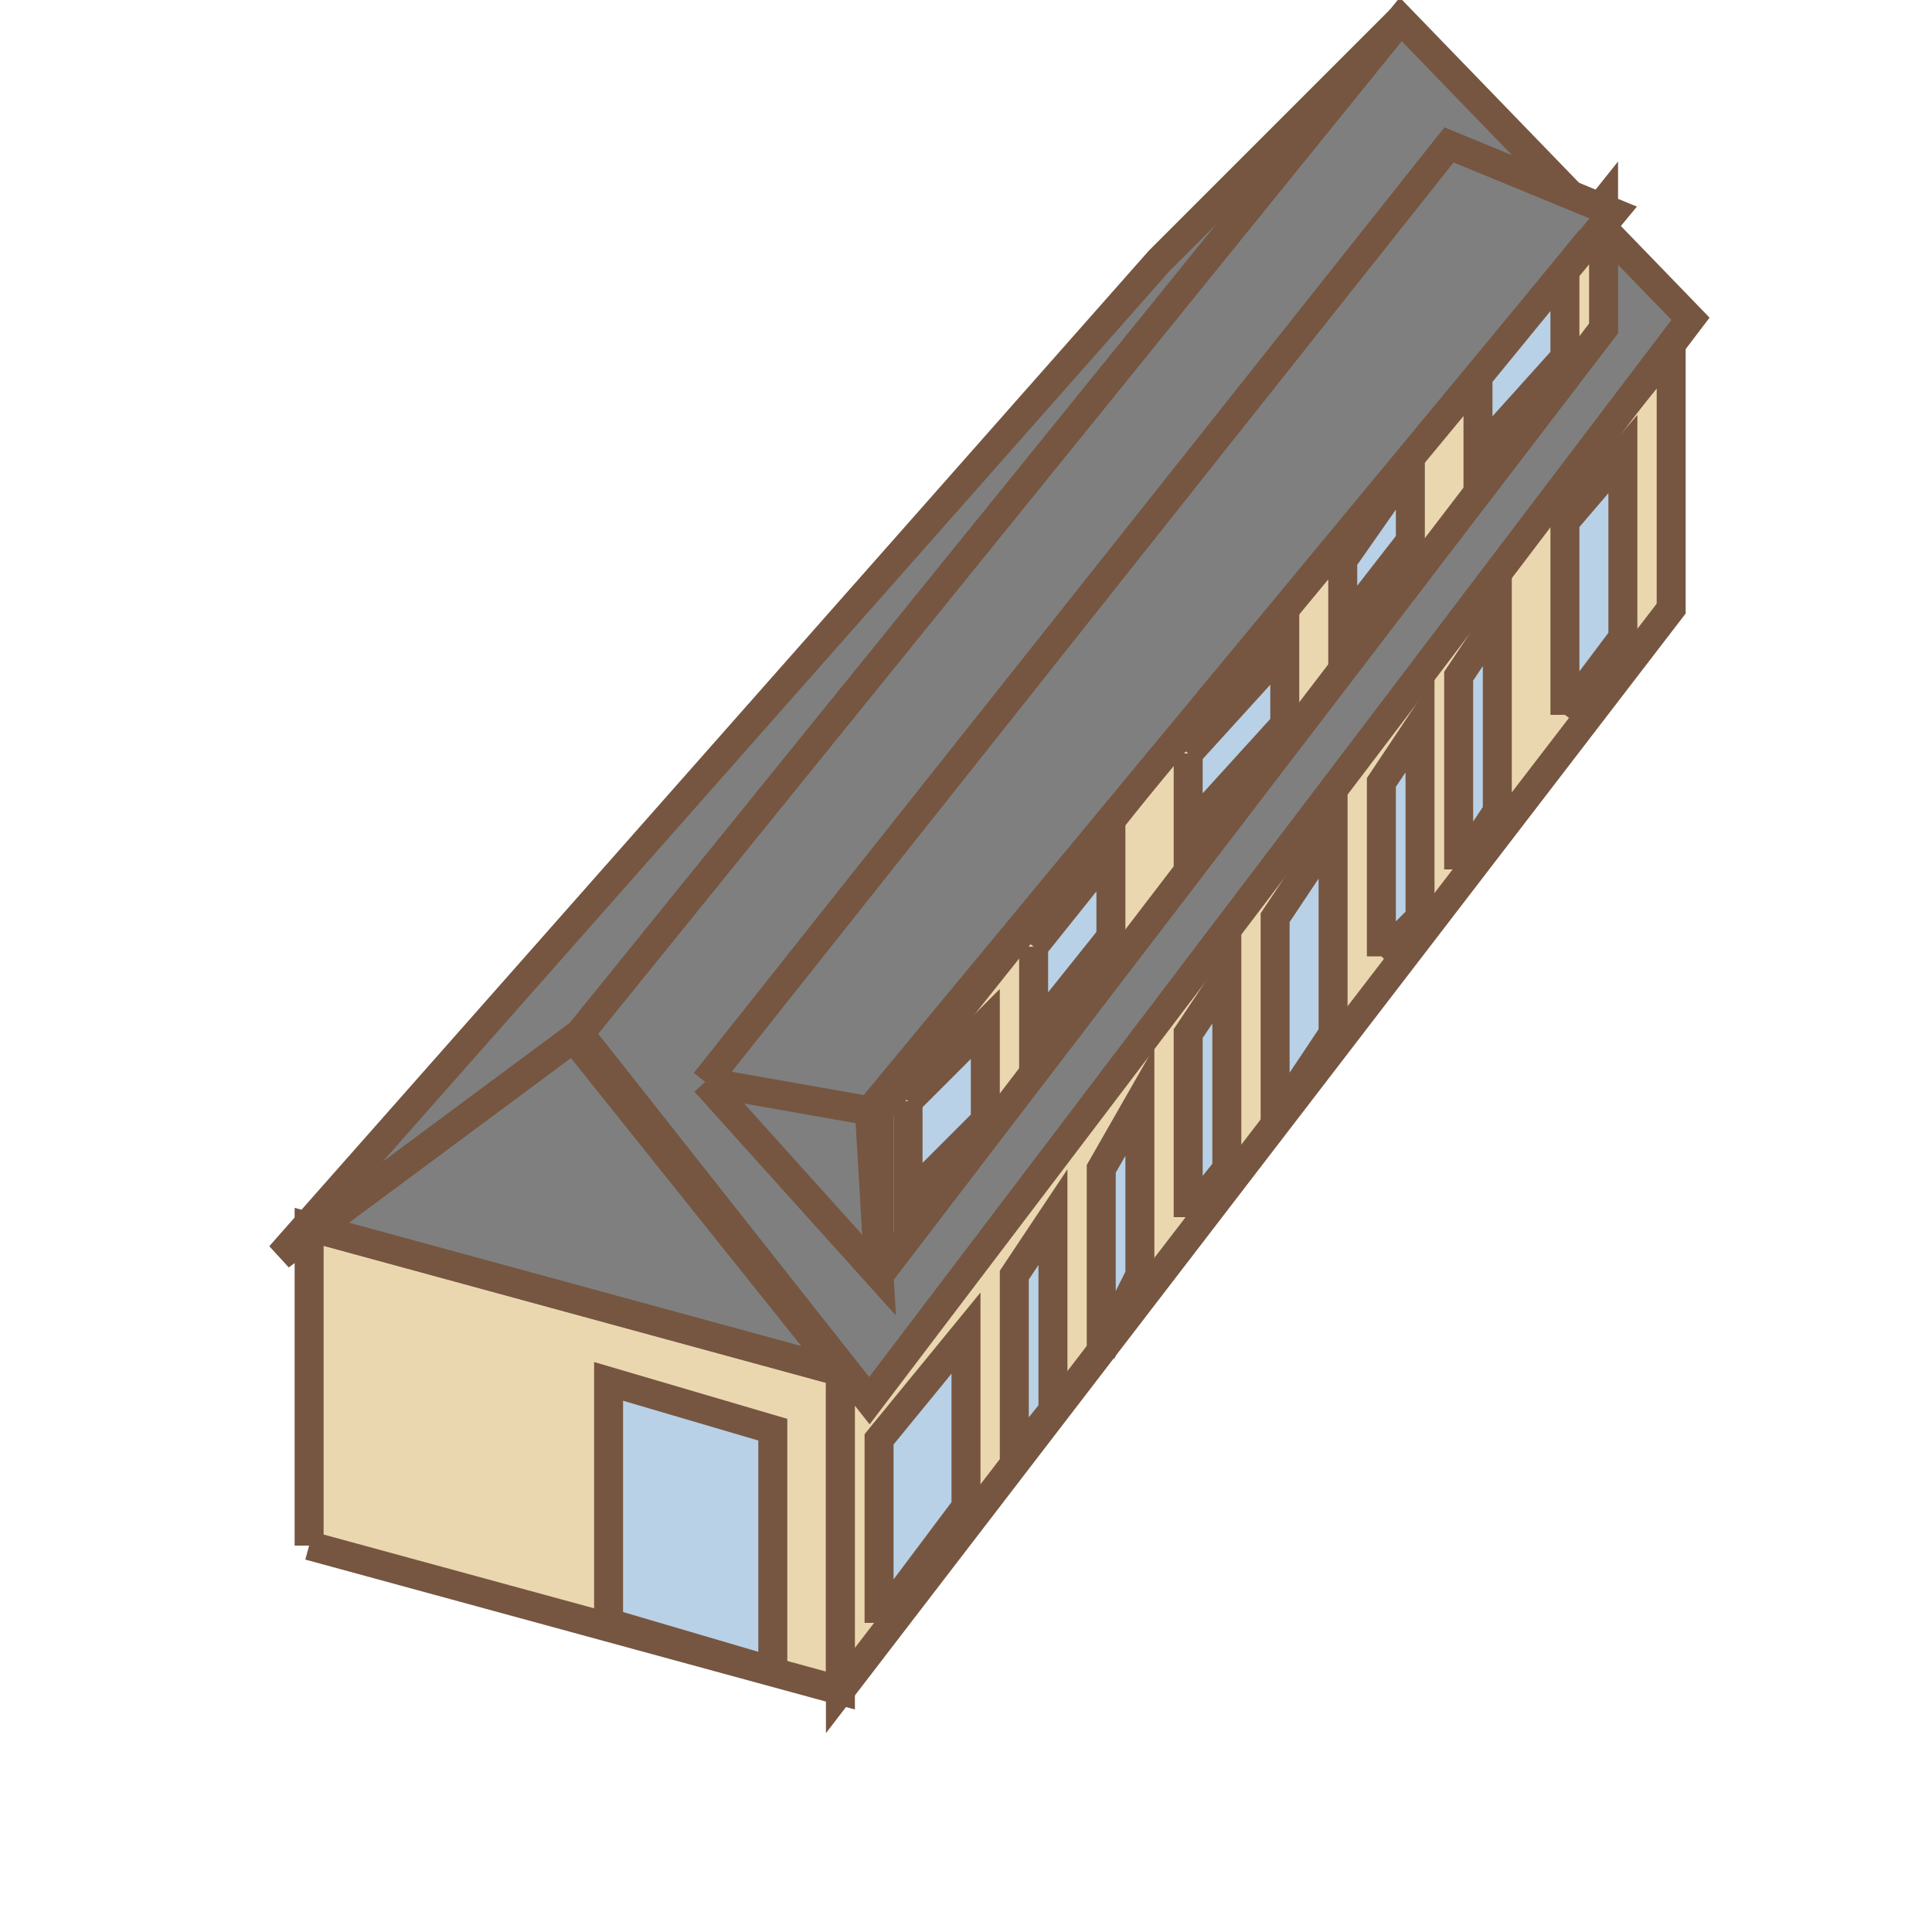 <svg xmlns="http://www.w3.org/2000/svg"
     width="200pt" height="200pt" viewBox="0 0 200 200"
     preserveAspectRatio="xMidYMid meet">

    <path d="M 32 160 L 32 127 L 87 142 L 87 175 L 32 160
         " stroke-width="3" stroke="#765641" fill="#EAD7AF"/>
    <path d="M 32 127 L 59 107 L 87 142 L 32 127
         " stroke-width="3" stroke="#765641" fill="#7F7F7F"/>
    <path d="M 87 142 L 87 175 L 173 63 L 173 36 L 87 142
         " stroke-width="3" stroke="#765641" fill="#EAD7AF"/>

    <path d="M 80 173 L 80 148 L 63 143 L 63 168 L 80 173
         " stroke-width="3" stroke="#765641" fill="#B8D1E6"/>
    <path d="M 91 168 L 91 149 L 100 138 L 100 156 L 91 168
         " stroke-width="3" stroke="#765641" fill="#B8D1E6"/>
    <path d="M 105 151 L 105 132 L 109 126 L 109 146 L 105 151
         " stroke-width="3" stroke="#765641" fill="#B8D1E6"/>
    <path d="M 114 140 L 114 121 L 118 114 L 118 132 L 114 140
         " stroke-width="3" stroke="#765641" fill="#B8D1E6"/>
    <path d="M 123 126 L 123 107 L 127 101 L 127 121 L 123 126
         " stroke-width="3" stroke="#765641" fill="#B8D1E6"/>
    <path d="M 132 116 L 132 95 L 138 86 L 138 107 L 132 116
         " stroke-width="3" stroke="#765641" fill="#B8D1E6"/>
    <path d="M 143 99 L 143 81 L 147 75 L 147 95 L 143 99
         " stroke-width="3" stroke="#765641" fill="#B8D1E6"/>
    <path d="M 151 90 L 151 70 L 155 64 L 155 84 L 151 90
         " stroke-width="3" stroke="#765641" fill="#B8D1E6"/>
    <path d="M 162 74 L 162 54 L 168 47 L 168 66 L 162 74
         " stroke-width="3" stroke="#765641" fill="#B8D1E6"/>

    <path d="M 60 107 L 90 145 L 175 33 L 145 2 L 60 107
         " stroke-width="3" stroke="#765641" fill="#7F7F7F"/>
    <path d="M 145 2 L 60 107 L 29 130 L 120 27 L 145 2
         " stroke-width="3" stroke="#765641" fill="#7F7F7F"/>

    <path d="M 91 132 L 91 115 L 166 21 L 166 34 L 91 132
         " stroke-width="3" stroke="#765641" fill="#EAD7AF"/>
    <path d="M 73 112 L 90 115 L 167 22 L 150 15 L 73 112
         " stroke-width="3" stroke="#765641" fill="#7F7F7F"/>
    <path d="M 73 112 L 90 115 L 91 132 L 73 112
         " stroke-width="3" stroke="#765641" fill="#7F7F7F"/>

    <path d="M 94 114 L 94 124 L 102 116 L 102 106 L 94 114
         " stroke-width="3" stroke="#765641" fill="#B8D1E6"/>
    <path d="M 107 98 L 107 107 L 115 97 L 115 88 L 107 98
         " stroke-width="3" stroke="#765641" fill="#B8D1E6"/>
    <path d="M 123 78 L 123 86 L 133 75 L 133 67 L 123 78
         " stroke-width="3" stroke="#765641" fill="#B8D1E6"/>
    <path d="M 139 58 L 139 65 L 146 56 L 146 48 L 139 58
         " stroke-width="3" stroke="#765641" fill="#B8D1E6"/>
    <path d="M 153 39 L 153 47 L 162 37 L 162 28 L 153 39
         " stroke-width="3" stroke="#765641" fill="#B8D1E6"/>

</svg>